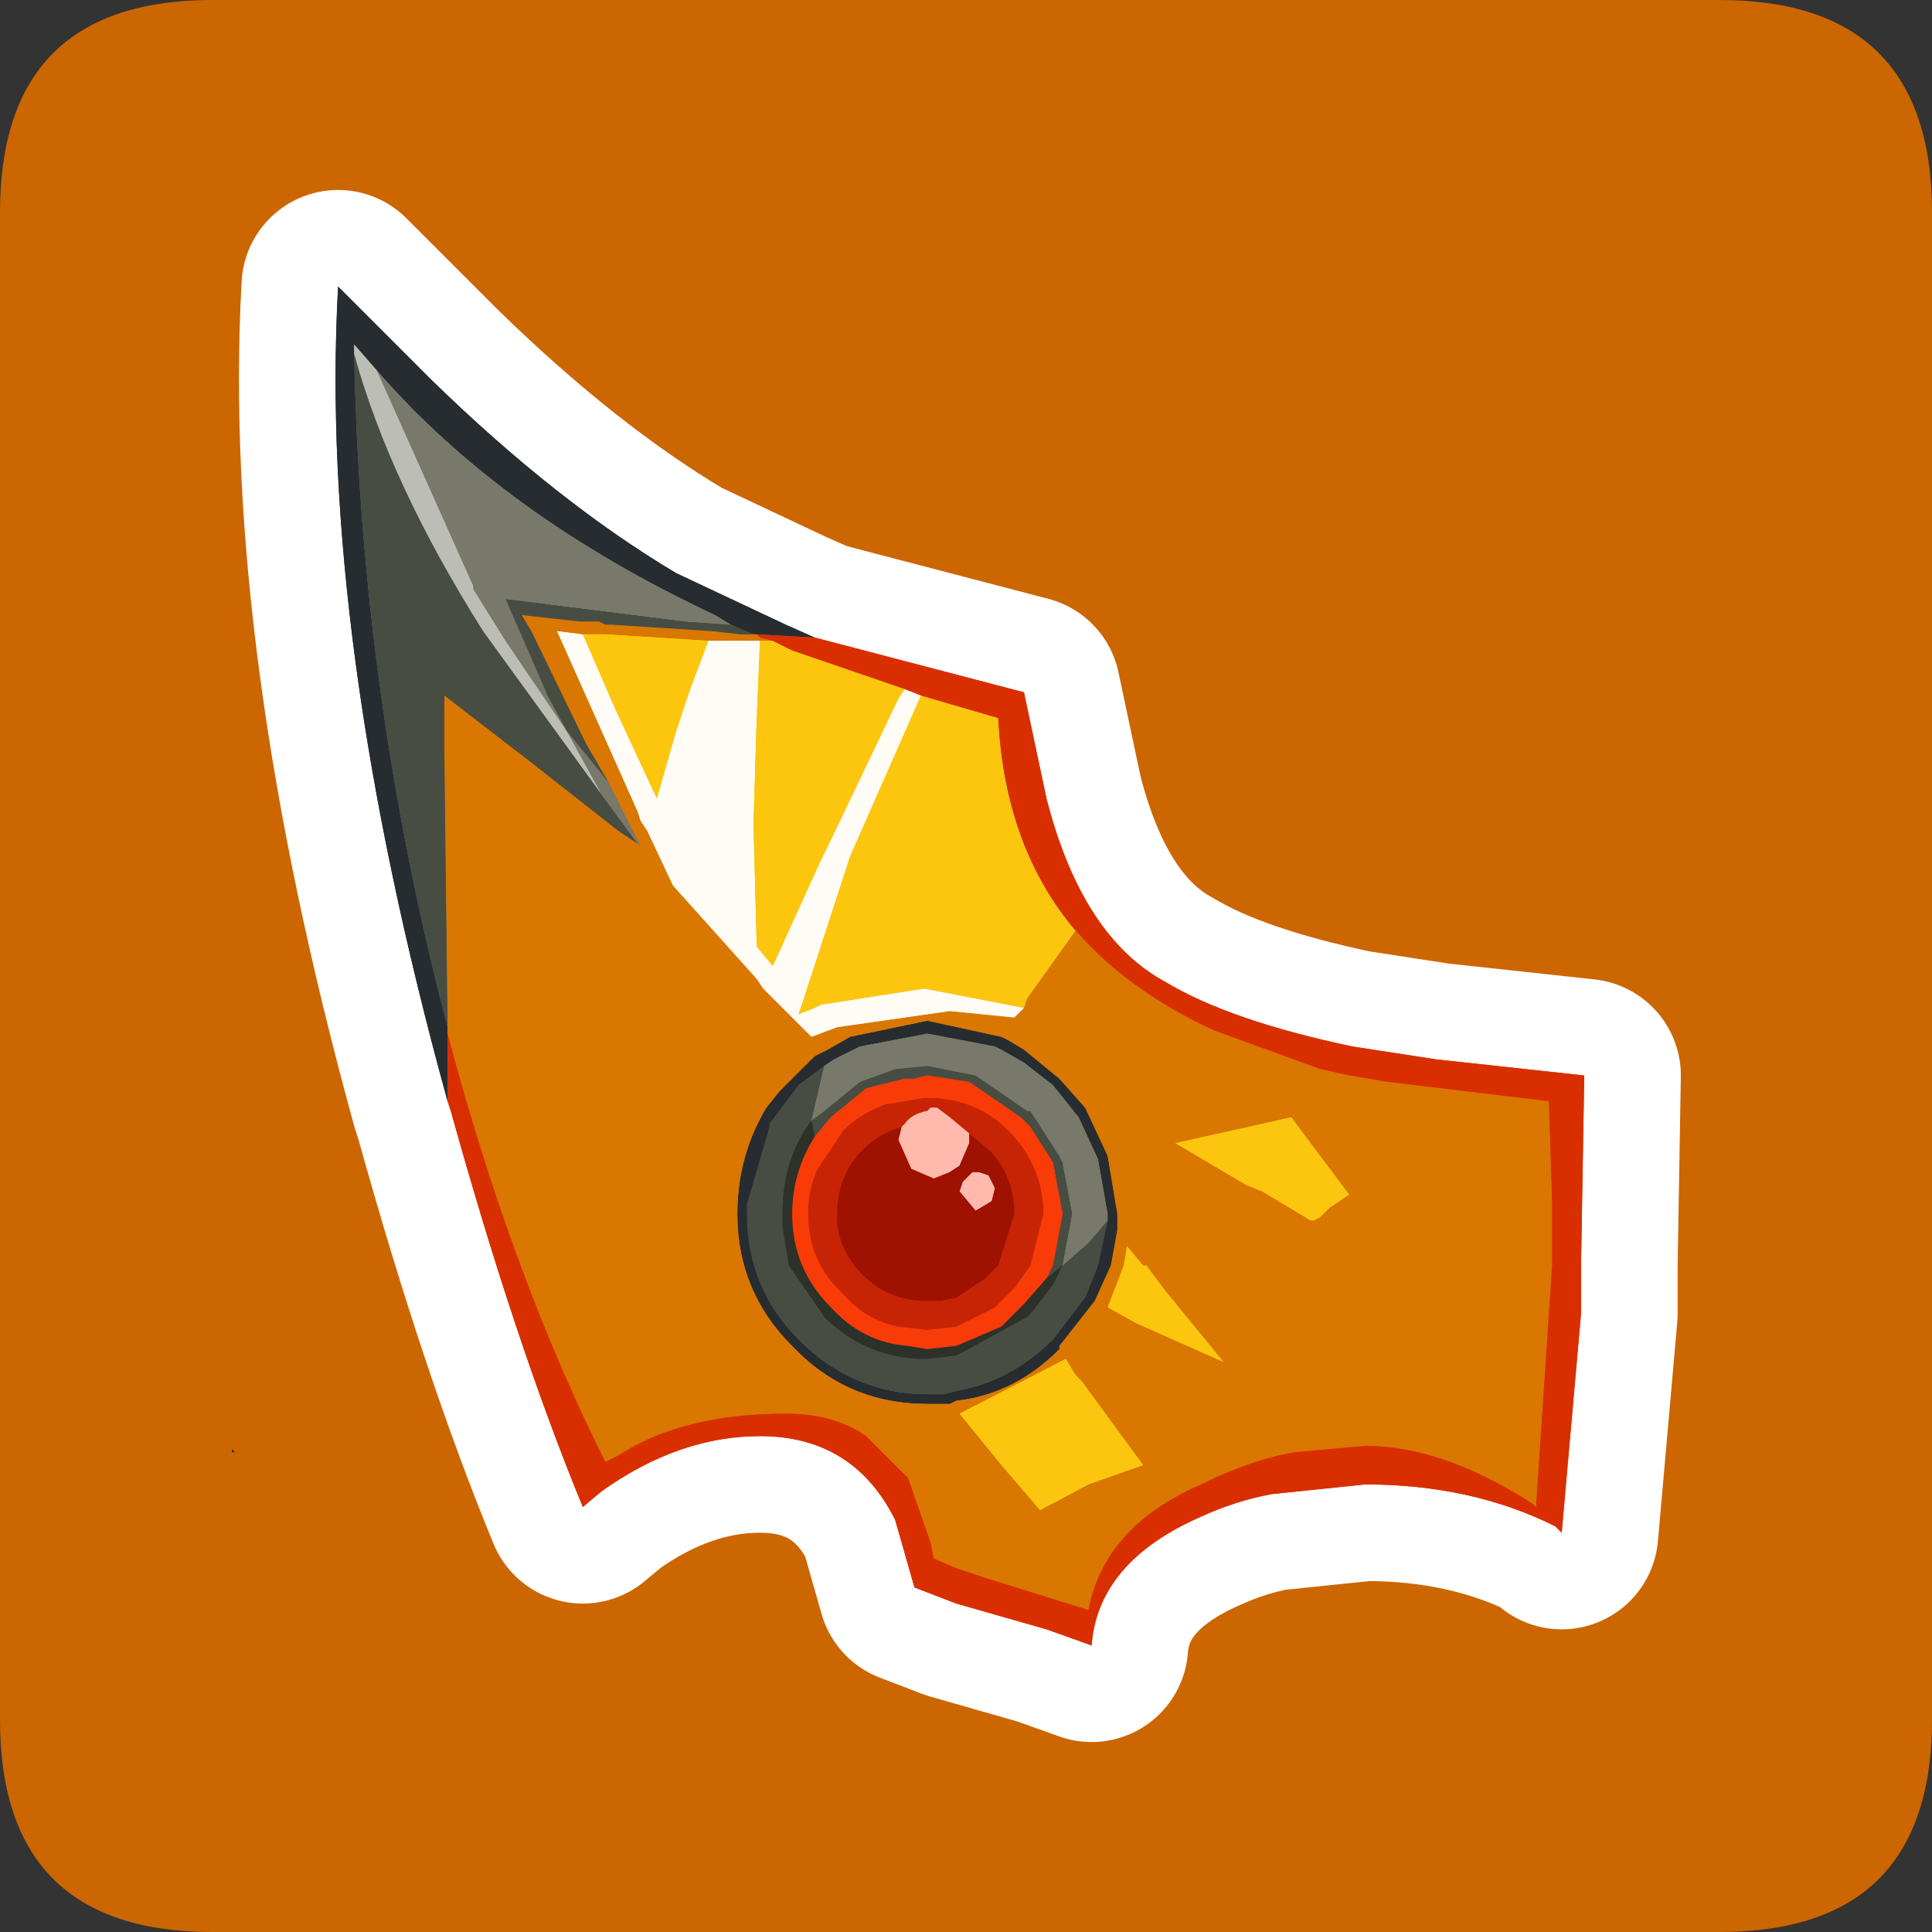 <?xml version="1.0" encoding="UTF-8" standalone="no"?>
<svg xmlns:ffdec="https://www.free-decompiler.com/flash" xmlns:xlink="http://www.w3.org/1999/xlink" ffdec:objectType="frame" height="30.0px" width="30.0px" xmlns="http://www.w3.org/2000/svg">
  <rect width="100%" height="100%" fill="#333333" stroke="none"/>
  <g transform="matrix(1.0, 0.0, 0.0, 1.0, 0.0, 0.0)">
    <use ffdec:characterId="1" height="30.0" transform="matrix(1.0, 0.0, 0.0, 1.0, 0.0, 0.0)" width="30.0" xlink:href="#shape0"/>
    <use ffdec:characterId="3" height="30.0" transform="matrix(1.0, 0.0, 0.0, 1.0, 0.0, 0.0)" width="30.0" xlink:href="#sprite0"/>
  </g>
  <defs>
    <g id="shape0" transform="matrix(1.0, 0.0, 0.0, 1.0, 0.0, 0.0)">
      <path d="M0.0 0.0 L30.0 0.0 30.0 30.0 0.0 30.0 0.0 0.0" fill="#33cc66" fill-opacity="0.0" fill-rule="evenodd" stroke="none"/>
    </g>
    <g id="sprite0" transform="matrix(1.0, 0.0, 0.0, 1.0, 0.0, 0.1)">
      <use ffdec:characterId="2" height="30.0" transform="matrix(1.0, 0.0, 0.0, 1.0, 0.0, -0.1)" width="30.0" xlink:href="#shape1"/>
    </g>
    <g id="shape1" transform="matrix(1.0, 0.0, 0.0, 1.0, 0.0, 0.1)">
      <path d="M3.6 22.45 L3.65 22.45 3.6 22.4 3.6 22.45 M3.3 -0.1 L26.7 -0.1 Q30.0 -0.1 30.0 3.2 L30.0 26.6 Q30.0 29.9 26.7 29.9 L3.3 29.9 Q0.0 29.9 0.0 26.6 L0.0 3.2 Q0.0 -0.1 3.3 -0.1" fill="#cc6600" fill-rule="evenodd" stroke="none"/>
      <path d="M12.65 9.8 L15.9 10.65 16.25 12.3 Q16.8 14.45 18.1 15.15 19.1 15.75 21.0 16.15 L22.3 16.35 24.6 16.6 24.55 19.55 24.55 20.3 24.25 23.7 24.15 23.6 Q22.85 22.95 21.2 22.95 L19.75 23.1 Q19.2 23.2 18.65 23.45 17.05 24.15 16.95 25.45 L16.25 25.2 14.85 24.8 14.2 24.55 13.9 23.5 Q13.25 22.2 11.8 22.2 10.55 22.2 9.35 23.05 L9.05 23.3 Q8.0 20.75 7.0 17.15 L6.95 17.0 Q4.95 9.75 5.25 4.35 L5.55 4.65 6.7 5.8 Q8.65 7.7 10.5 8.8 L12.2 9.6 12.65 9.8 Z" fill="none" stroke="#ffffff" stroke-linecap="round" stroke-linejoin="round" stroke-width="3.0"/>
      <path d="M5.5 5.4 L5.5 5.25 5.85 5.65 7.35 9.0 7.35 9.05 7.85 9.85 8.8 11.25 9.35 12.25 7.5 9.7 Q6.05 7.4 5.5 5.4" fill="#bcbdb4" fill-rule="evenodd" stroke="none"/>
      <path d="M5.85 5.65 L5.5 5.25 5.5 5.4 Q5.6 10.7 6.95 15.85 L6.95 15.95 6.95 17.0 Q4.95 9.75 5.25 4.35 L5.55 4.65 6.7 5.8 Q8.65 7.7 10.5 8.8 L12.2 9.6 12.65 9.8 11.75 9.75 11.7 9.75 11.35 9.6 11.1 9.45 Q7.8 7.9 5.85 5.65 M17.2 17.85 L17.35 18.75 17.35 18.9 17.35 19.0 17.25 19.55 17.0 20.1 16.45 20.8 16.45 20.85 Q15.75 21.55 14.85 21.65 L14.75 21.7 14.4 21.7 Q13.15 21.7 12.3 20.8 11.45 19.95 11.45 18.75 11.45 17.85 11.9 17.1 L12.1 16.85 12.3 16.65 12.65 16.3 12.85 16.2 13.2 16.0 14.4 15.75 15.55 16.0 15.65 16.05 15.9 16.2 16.45 16.65 16.85 17.1 17.2 17.85 M17.2 18.85 L17.2 18.75 17.05 17.9 16.75 17.25 16.35 16.75 15.9 16.4 15.55 16.2 15.45 16.15 14.4 15.95 13.35 16.15 12.95 16.35 12.8 16.45 12.4 16.75 11.95 17.35 11.95 17.4 11.6 18.6 11.6 18.75 Q11.6 19.9 12.4 20.7 13.25 21.55 14.4 21.55 L14.65 21.55 14.85 21.5 Q15.7 21.35 16.35 20.7 L16.85 20.05 17.05 19.55 17.2 18.85" fill="#272c31" fill-rule="evenodd" stroke="none"/>
      <path d="M15.9 15.55 L15.75 15.7 14.75 15.6 13.0 15.85 12.6 16.0 12.35 15.75 12.3 15.7 11.85 15.25 11.75 15.1 10.45 13.65 10.05 12.8 9.95 12.65 9.9 12.5 8.65 9.7 9.05 9.75 9.55 10.9 10.2 12.3 10.5 11.25 10.7 10.65 11.0 9.85 11.8 9.85 11.75 11.05 11.7 12.7 11.75 14.6 12.0 14.9 12.75 13.25 12.85 13.05 13.95 10.75 14.05 10.6 14.3 10.7 13.2 13.2 12.5 15.35 12.4 15.65 12.65 15.55 12.75 15.5 14.35 15.25 15.9 15.55" fill="#fffcf5" fill-rule="evenodd" stroke="none"/>
      <path d="M11.7 9.75 L11.75 9.75 11.8 9.8 12.0 9.85 11.8 9.85 11.0 9.85 9.4 9.75 9.05 9.75 8.65 9.7 9.9 12.5 9.95 12.65 10.05 12.8 10.45 13.65 11.75 15.1 11.85 15.25 12.3 15.7 12.35 15.75 12.6 16.0 13.0 15.85 14.75 15.6 15.75 15.7 15.9 15.55 15.95 15.4 16.7 14.35 16.75 14.4 Q17.55 15.3 18.85 15.9 L20.5 16.5 20.95 16.6 21.55 16.7 24.05 17.0 24.1 18.55 24.1 19.55 23.85 23.3 23.8 23.25 Q22.4 22.35 21.2 22.35 L20.1 22.45 19.85 22.5 Q19.25 22.65 18.65 22.95 17.15 23.6 16.9 24.9 L15.3 24.4 14.85 24.25 14.5 24.1 14.45 23.85 14.1 22.85 13.45 22.2 Q12.95 21.85 12.2 21.85 10.6 21.85 9.6 22.5 L9.4 22.6 Q8.05 19.9 7.1 16.5 L6.95 15.95 6.95 15.85 6.9 11.6 6.9 10.7 8.2 11.7 9.6 12.8 9.9 13.0 9.95 13.05 9.45 12.05 9.1 11.45 8.25 9.7 8.1 9.45 9.0 9.55 9.3 9.55 9.4 9.6 9.5 9.6 11.05 9.7 11.5 9.75 11.7 9.75 M18.25 17.65 L19.35 18.3 19.6 18.4 20.35 18.85 20.4 18.85 20.5 18.8 20.65 18.65 20.95 18.45 20.05 17.25 18.25 17.65 M17.2 17.85 L16.85 17.1 16.45 16.65 15.9 16.2 15.65 16.05 15.55 16.0 14.4 15.75 13.2 16.0 12.85 16.2 12.65 16.3 12.3 16.65 12.1 16.85 11.9 17.1 Q11.45 17.85 11.45 18.75 11.45 19.95 12.3 20.8 13.15 21.7 14.4 21.7 L14.75 21.7 14.85 21.65 Q15.75 21.55 16.45 20.85 L16.45 20.8 17.0 20.1 17.25 19.55 17.35 19.0 17.35 18.9 17.35 18.75 17.2 17.85 M16.7 21.25 L16.55 21.0 14.9 21.85 15.55 22.65 16.15 23.35 16.9 22.95 17.75 22.65 16.8 21.35 16.7 21.25 M17.5 19.25 L17.45 19.55 17.2 20.2 17.65 20.45 19.0 21.05 18.1 19.95 17.8 19.55 17.75 19.55 17.5 19.25" fill="#d97700" fill-rule="evenodd" stroke="none"/>
      <path d="M5.5 5.4 Q6.05 7.4 7.5 9.7 L9.35 12.25 9.9 13.0 9.6 12.8 8.2 11.7 6.9 10.7 6.9 11.6 6.95 15.85 Q5.6 10.7 5.5 5.4 M11.35 9.6 L11.7 9.75 11.5 9.75 11.05 9.7 9.5 9.6 9.4 9.6 9.3 9.55 9.0 9.55 8.1 9.45 8.25 9.7 9.1 11.45 9.45 12.05 8.8 11.25 8.5 10.7 7.85 9.2 10.65 9.55 11.35 9.6 M12.8 16.45 L12.6 17.3 12.8 17.15 13.35 16.7 13.9 16.5 14.4 16.45 15.15 16.6 15.95 17.15 16.0 17.15 16.45 17.85 16.5 17.95 16.65 18.75 16.5 19.55 16.9 19.2 17.2 18.85 17.05 19.55 16.85 20.05 16.35 20.7 Q15.7 21.35 14.85 21.5 L14.65 21.55 14.4 21.55 Q13.25 21.55 12.4 20.7 11.6 19.9 11.6 18.75 L11.6 18.6 11.95 17.4 11.95 17.35 12.4 16.75 12.8 16.45 M16.25 19.75 L16.35 19.55 16.5 18.75 16.35 17.95 16.0 17.4 15.85 17.25 15.05 16.7 14.4 16.6 14.2 16.65 14.05 16.65 13.45 16.8 12.9 17.25 12.65 17.55 12.6 17.3 Q12.15 17.9 12.15 18.75 L12.15 18.95 12.25 19.55 12.8 20.35 Q13.4 20.95 14.25 21.0 L14.4 21.0 14.85 20.95 15.95 20.35 16.0 20.3 16.35 19.85 16.5 19.55 16.25 19.75" fill="#474d43" fill-rule="evenodd" stroke="none"/>
      <path d="M9.35 12.25 L8.8 11.25 7.85 9.85 7.35 9.05 7.35 9.0 5.85 5.65 Q7.8 7.9 11.1 9.45 L11.35 9.6 10.65 9.55 7.85 9.2 8.5 10.7 8.8 11.25 9.45 12.05 9.95 13.05 9.9 13.0 9.35 12.25 M17.2 18.85 L16.9 19.2 16.5 19.55 16.65 18.75 16.5 17.95 16.45 17.85 16.0 17.15 15.95 17.15 15.15 16.6 14.4 16.45 13.9 16.5 13.35 16.7 12.8 17.15 12.6 17.3 12.8 16.45 12.95 16.35 13.35 16.15 14.4 15.95 15.45 16.15 15.55 16.2 15.9 16.4 16.35 16.75 16.75 17.25 17.05 17.9 17.2 18.75 17.2 18.85" fill="#78796b" fill-rule="evenodd" stroke="none"/>
      <path d="M15.9 15.55 L14.35 15.25 12.75 15.5 12.65 15.55 12.4 15.65 12.5 15.35 13.2 13.2 14.3 10.7 15.5 11.05 Q15.6 13.05 16.7 14.35 L15.95 15.4 15.9 15.55 M14.05 10.6 L13.95 10.75 12.85 13.05 12.75 13.25 12.0 14.9 11.75 14.6 11.7 12.7 11.75 11.05 11.8 9.85 12.0 9.85 12.3 10.0 14.05 10.6 M11.0 9.85 L10.7 10.65 10.5 11.25 10.2 12.3 9.55 10.9 9.05 9.75 9.4 9.75 11.0 9.85 M18.25 17.65 L20.05 17.25 20.95 18.45 20.65 18.65 20.5 18.8 20.4 18.85 20.35 18.85 19.6 18.4 19.35 18.3 18.25 17.65 M16.7 21.25 L16.8 21.35 17.75 22.65 16.9 22.95 16.15 23.35 15.55 22.65 14.9 21.85 16.55 21.0 16.7 21.25 M17.5 19.25 L17.75 19.55 17.8 19.55 18.1 19.95 19.0 21.05 17.65 20.45 17.2 20.2 17.45 19.55 17.5 19.25" fill="#fcc60e" fill-rule="evenodd" stroke="none"/>
      <path d="M11.75 9.75 L12.65 9.8 15.9 10.65 16.25 12.3 Q16.8 14.45 18.1 15.15 19.1 15.75 21.0 16.15 L22.3 16.35 24.6 16.6 24.55 19.55 24.55 20.3 24.25 23.7 24.15 23.6 Q22.85 22.95 21.2 22.95 L19.75 23.1 Q19.2 23.2 18.65 23.45 17.05 24.15 16.95 25.45 L16.25 25.2 14.85 24.8 14.2 24.55 13.9 23.5 Q13.25 22.2 11.8 22.2 10.55 22.2 9.35 23.05 L9.05 23.3 Q8.0 20.75 7.0 17.15 L6.95 17.0 6.95 15.95 7.1 16.5 Q8.05 19.9 9.4 22.6 L9.6 22.5 Q10.6 21.85 12.2 21.85 12.95 21.85 13.45 22.2 L14.1 22.85 14.45 23.85 14.5 24.1 14.85 24.25 15.3 24.4 16.9 24.9 Q17.15 23.6 18.65 22.95 19.25 22.65 19.85 22.5 L20.1 22.45 21.2 22.35 Q22.4 22.35 23.8 23.25 L23.85 23.3 24.1 19.55 24.1 18.55 24.05 17.0 21.55 16.7 20.95 16.6 20.5 16.5 18.85 15.9 Q17.55 15.3 16.75 14.4 L16.7 14.35 Q15.6 13.05 15.5 11.05 L14.3 10.7 14.05 10.6 12.3 10.0 12.0 9.85 11.8 9.8 11.75 9.75" fill="#d92f00" fill-rule="evenodd" stroke="none"/>
      <path d="M12.65 17.55 L12.9 17.25 13.45 16.8 14.05 16.65 14.2 16.65 14.4 16.6 15.05 16.7 15.85 17.25 16.0 17.4 16.35 17.95 16.5 18.75 16.35 19.55 16.25 19.75 15.9 20.15 15.85 20.2 15.55 20.5 14.85 20.8 14.4 20.85 14.1 20.8 Q13.4 20.75 12.9 20.2 12.3 19.6 12.3 18.75 12.3 18.1 12.65 17.55 M13.75 17.05 Q13.35 17.2 13.1 17.45 L12.7 18.05 Q12.55 18.35 12.55 18.75 12.55 19.5 13.1 20.0 13.45 20.4 13.95 20.5 L14.4 20.55 14.85 20.5 15.45 20.2 15.6 20.05 15.65 20.0 15.75 19.9 16.0 19.55 16.2 18.75 Q16.2 18.0 15.65 17.45 15.15 16.95 14.4 16.95 L14.35 16.95 13.75 17.05" fill="#f93b07" fill-rule="evenodd" stroke="none"/>
      <path d="M16.25 19.75 L16.5 19.55 16.35 19.85 16.0 20.3 15.95 20.35 14.85 20.95 14.4 21.0 14.25 21.0 Q13.4 20.95 12.8 20.35 L12.25 19.55 12.15 18.95 12.15 18.75 Q12.15 17.9 12.6 17.3 L12.65 17.55 Q12.3 18.1 12.3 18.75 12.3 19.6 12.9 20.2 13.4 20.75 14.1 20.8 L14.4 20.85 14.85 20.8 15.55 20.5 15.85 20.2 15.9 20.15 16.25 19.75" fill="#2c3129" fill-rule="evenodd" stroke="none"/>
      <path d="M14.0 17.4 L14.05 17.35 Q14.15 17.2 14.4 17.15 L14.45 17.1 14.55 17.1 14.75 17.25 15.05 17.5 15.05 17.65 14.9 18.0 14.75 18.1 14.5 18.2 14.15 18.05 13.95 17.6 14.0 17.4 M15.1 18.1 L15.2 18.1 15.35 18.15 15.45 18.35 15.4 18.55 15.15 18.7 14.9 18.4 14.95 18.25 15.1 18.1" fill="#ffbaad" fill-rule="evenodd" stroke="none"/>
      <path d="M15.05 17.5 L15.35 17.75 Q15.75 18.15 15.75 18.75 L15.5 19.55 15.35 19.7 15.3 19.75 14.85 20.05 14.6 20.1 14.4 20.1 Q13.8 20.1 13.4 19.7 13.05 19.35 13.0 18.9 L13.0 18.75 Q13.0 18.15 13.4 17.75 13.65 17.5 14.0 17.4 L13.95 17.6 14.15 18.05 14.5 18.2 14.75 18.1 14.9 18.0 15.05 17.65 15.05 17.5 M15.1 18.1 L14.95 18.25 14.9 18.4 15.15 18.7 15.4 18.55 15.45 18.35 15.35 18.15 15.2 18.1 15.1 18.1" fill="#9f1100" fill-rule="evenodd" stroke="none"/>
      <path d="M14.0 17.4 Q13.65 17.5 13.4 17.75 13.0 18.15 13.0 18.75 L13.0 18.9 Q13.05 19.35 13.4 19.7 13.8 20.1 14.4 20.1 L14.6 20.1 14.85 20.05 15.3 19.75 15.35 19.7 15.5 19.55 15.75 18.75 Q15.75 18.15 15.35 17.75 L15.05 17.5 14.75 17.25 14.55 17.1 14.45 17.1 14.4 17.15 Q14.15 17.2 14.05 17.35 L14.0 17.4 M13.75 17.05 L14.35 16.95 14.4 16.95 Q15.15 16.95 15.65 17.45 16.2 18.0 16.2 18.75 L16.0 19.55 15.75 19.9 15.65 20.0 15.6 20.05 15.45 20.2 14.85 20.5 14.4 20.55 13.95 20.5 Q13.45 20.4 13.1 20.0 12.55 19.5 12.55 18.75 12.55 18.35 12.7 18.05 L13.1 17.45 Q13.35 17.2 13.75 17.05" fill="#c62405" fill-rule="evenodd" stroke="none"/>
      <path d="M6.95 17.0 Q4.95 9.75 5.25 4.35 L5.55 4.65 6.7 5.8 Q8.65 7.7 10.5 8.8 L12.2 9.6 12.65 9.8 11.75 9.75 11.7 9.75 11.35 9.6 11.1 9.45 Q7.8 7.9 5.85 5.65 L5.5 5.25 5.5 5.4 Q5.6 10.7 6.95 15.85 L6.95 15.95 6.95 17.0 M17.2 17.85 L17.35 18.75 17.35 18.9 17.35 19.0 17.25 19.55 17.0 20.1 16.45 20.8 16.45 20.85 Q15.75 21.55 14.85 21.65 L14.75 21.7 14.4 21.7 Q13.15 21.7 12.3 20.8 11.45 19.95 11.45 18.75 11.45 17.85 11.9 17.1 L12.1 16.85 12.3 16.65 12.65 16.3 12.85 16.2 13.2 16.0 14.4 15.75 15.55 16.0 15.65 16.05 15.9 16.2 16.45 16.65 16.85 17.1 17.2 17.85 M17.2 18.85 L17.2 18.75 17.05 17.9 16.75 17.25 16.35 16.75 15.9 16.4 15.55 16.2 15.45 16.15 14.4 15.95 13.35 16.15 12.95 16.35 12.8 16.45 12.4 16.75 11.95 17.35 11.95 17.4 11.6 18.6 11.6 18.75 Q11.6 19.9 12.4 20.7 13.25 21.55 14.4 21.55 L14.65 21.55 14.85 21.5 Q15.7 21.35 16.35 20.7 L16.85 20.05 17.05 19.55 17.2 18.85" fill="#272c31" fill-rule="evenodd" stroke="none"/>
      <path d="M5.5 5.4 L5.5 5.25 5.85 5.65 7.35 9.0 7.35 9.05 7.85 9.85 8.8 11.25 9.35 12.25 7.5 9.7 Q6.05 7.4 5.5 5.4" fill="#bcbdb4" fill-rule="evenodd" stroke="none"/>
      <path d="M6.95 15.95 L6.95 15.85 6.9 11.6 6.9 10.7 8.2 11.7 9.6 12.8 9.9 13.0 9.95 13.05 9.45 12.05 9.1 11.45 8.25 9.7 8.1 9.45 9.0 9.55 9.3 9.55 9.4 9.6 9.5 9.6 11.05 9.7 11.5 9.75 11.7 9.75 11.75 9.75 11.8 9.8 12.0 9.85 11.8 9.85 11.0 9.85 9.4 9.75 9.05 9.75 8.65 9.7 9.9 12.5 9.95 12.65 10.05 12.8 10.45 13.65 11.75 15.1 11.85 15.25 12.3 15.7 12.35 15.75 12.6 16.0 13.0 15.85 14.75 15.6 15.75 15.7 15.9 15.55 15.95 15.4 16.7 14.35 16.75 14.4 Q17.55 15.3 18.85 15.9 L20.5 16.5 20.95 16.6 21.55 16.7 24.05 17.0 24.1 18.55 24.1 19.55 23.85 23.3 23.8 23.25 Q22.4 22.35 21.2 22.35 L20.1 22.45 19.85 22.5 Q19.25 22.65 18.65 22.95 17.15 23.6 16.9 24.9 L15.3 24.4 14.85 24.25 14.5 24.1 14.45 23.85 14.1 22.85 13.45 22.2 Q12.95 21.85 12.2 21.85 10.6 21.85 9.6 22.5 L9.4 22.6 Q8.05 19.9 7.1 16.5 L6.95 15.95 M17.2 17.85 L16.85 17.1 16.45 16.65 15.9 16.2 15.65 16.05 15.55 16.0 14.4 15.75 13.2 16.0 12.85 16.2 12.65 16.3 12.3 16.65 12.1 16.85 11.9 17.1 Q11.45 17.85 11.45 18.75 11.45 19.95 12.3 20.8 13.15 21.7 14.4 21.7 L14.75 21.7 14.85 21.65 Q15.75 21.55 16.45 20.85 L16.45 20.8 17.0 20.1 17.25 19.55 17.35 19.0 17.35 18.9 17.35 18.75 17.2 17.85 M18.25 17.65 L19.35 18.3 19.6 18.4 20.35 18.85 20.4 18.85 20.5 18.8 20.65 18.65 20.95 18.45 20.05 17.25 18.25 17.65 M16.7 21.25 L16.55 21.0 14.9 21.85 15.55 22.65 16.15 23.35 16.9 22.95 17.75 22.65 16.8 21.35 16.7 21.25 M17.75 19.55 L17.5 19.25 17.45 19.55 17.2 20.2 17.65 20.45 19.0 21.05 18.1 19.95 17.8 19.55 17.75 19.55" fill="#d97700" fill-rule="evenodd" stroke="none"/>
      <path d="M6.95 15.85 Q5.6 10.7 5.5 5.4 6.05 7.4 7.5 9.7 L9.35 12.25 9.9 13.0 9.6 12.8 8.2 11.7 6.9 10.7 6.9 11.6 6.95 15.85 M11.35 9.6 L11.7 9.75 11.5 9.75 11.05 9.7 9.5 9.6 9.4 9.6 9.3 9.55 9.0 9.55 8.1 9.45 8.25 9.7 9.1 11.45 9.45 12.05 8.8 11.25 8.5 10.7 7.85 9.2 10.65 9.55 11.35 9.6 M16.25 19.75 L16.35 19.55 16.5 18.75 16.35 17.95 16.0 17.4 15.85 17.25 15.05 16.7 14.4 16.6 14.2 16.65 14.05 16.65 13.45 16.8 12.9 17.25 12.65 17.55 12.6 17.3 12.8 17.15 13.35 16.7 13.9 16.5 14.4 16.45 15.15 16.6 15.95 17.15 16.0 17.15 16.45 17.85 16.5 17.95 16.65 18.75 16.5 19.55 16.25 19.75 M17.2 18.85 L17.05 19.55 16.85 20.05 16.35 20.7 Q15.7 21.35 14.85 21.5 L14.65 21.55 14.4 21.55 Q13.25 21.55 12.4 20.7 11.6 19.9 11.6 18.75 L11.6 18.6 11.95 17.4 11.95 17.35 12.4 16.75 12.8 16.45 12.6 17.3 Q12.15 17.9 12.15 18.75 L12.15 18.95 12.25 19.55 12.8 20.35 Q13.4 20.95 14.25 21.0 L14.4 21.0 14.85 20.95 15.95 20.35 16.0 20.3 16.35 19.85 16.5 19.55 16.9 19.2 17.2 18.85" fill="#474d43" fill-rule="evenodd" stroke="none"/>
      <path d="M15.9 15.55 L15.75 15.7 14.75 15.6 13.0 15.85 12.6 16.0 12.35 15.75 12.3 15.7 11.85 15.25 11.75 15.1 10.45 13.65 10.05 12.8 9.95 12.65 9.9 12.5 8.65 9.7 9.05 9.75 9.55 10.9 10.2 12.3 10.5 11.25 10.7 10.65 11.0 9.85 11.8 9.85 11.75 11.05 11.7 12.7 11.75 14.6 12.0 14.9 12.75 13.25 12.85 13.05 13.95 10.75 14.05 10.6 14.3 10.7 13.2 13.2 12.5 15.35 12.4 15.65 12.65 15.55 12.75 15.5 14.35 15.25 15.9 15.55" fill="#fffcf5" fill-rule="evenodd" stroke="none"/>
      <path d="M5.85 5.65 Q7.8 7.9 11.1 9.45 L11.35 9.6 10.65 9.55 7.85 9.2 8.5 10.7 8.8 11.25 9.45 12.05 9.95 13.05 9.9 13.0 9.35 12.25 8.8 11.25 7.85 9.85 7.35 9.05 7.35 9.0 5.85 5.65 M16.5 19.55 L16.65 18.75 16.5 17.95 16.45 17.85 16.0 17.15 15.95 17.15 15.15 16.6 14.4 16.45 13.9 16.5 13.35 16.7 12.8 17.15 12.6 17.3 12.8 16.45 12.95 16.35 13.35 16.15 14.4 15.95 15.45 16.15 15.55 16.2 15.9 16.4 16.35 16.75 16.75 17.25 17.05 17.9 17.2 18.75 17.2 18.85 16.9 19.2 16.5 19.55" fill="#78796b" fill-rule="evenodd" stroke="none"/>
      <path d="M9.05 9.75 L9.4 9.75 11.0 9.85 10.7 10.65 10.5 11.25 10.2 12.3 9.55 10.9 9.05 9.75 M11.8 9.85 L12.0 9.85 12.3 10.0 14.05 10.6 13.95 10.75 12.85 13.05 12.75 13.25 12.0 14.9 11.75 14.6 11.7 12.7 11.75 11.05 11.8 9.85 M14.3 10.7 L15.5 11.05 Q15.6 13.05 16.7 14.35 L15.95 15.4 15.9 15.55 14.35 15.25 12.75 15.5 12.65 15.55 12.4 15.65 12.5 15.35 13.2 13.2 14.3 10.7 M18.25 17.65 L20.05 17.25 20.95 18.45 20.65 18.65 20.5 18.8 20.4 18.85 20.35 18.85 19.6 18.4 19.35 18.3 18.25 17.65 M16.7 21.25 L16.8 21.35 17.75 22.65 16.9 22.95 16.15 23.35 15.55 22.65 14.9 21.85 16.55 21.0 16.7 21.25 M17.75 19.55 L17.8 19.55 18.1 19.95 19.0 21.05 17.65 20.45 17.2 20.2 17.45 19.55 17.5 19.25 17.75 19.55" fill="#fcc60e" fill-rule="evenodd" stroke="none"/>
      <path d="M12.65 9.8 L15.9 10.65 16.25 12.3 Q16.8 14.45 18.1 15.15 19.1 15.75 21.0 16.15 L22.3 16.35 24.6 16.6 24.55 19.55 24.55 20.3 24.25 23.7 24.15 23.6 Q22.85 22.95 21.2 22.95 L19.75 23.1 Q19.2 23.2 18.65 23.45 17.05 24.15 16.95 25.45 L16.25 25.2 14.85 24.8 14.2 24.55 13.9 23.5 Q13.25 22.2 11.8 22.2 10.55 22.2 9.35 23.05 L9.05 23.3 Q8.0 20.75 7.0 17.15 L6.95 17.0 6.95 15.95 7.1 16.5 Q8.05 19.9 9.4 22.6 L9.6 22.5 Q10.6 21.85 12.2 21.85 12.95 21.85 13.45 22.2 L14.1 22.85 14.45 23.85 14.5 24.1 14.85 24.25 15.3 24.4 16.9 24.9 Q17.15 23.6 18.65 22.95 19.25 22.65 19.85 22.5 L20.1 22.45 21.2 22.35 Q22.4 22.35 23.8 23.25 L23.85 23.3 24.1 19.55 24.1 18.55 24.05 17.0 21.55 16.7 20.95 16.6 20.5 16.5 18.85 15.9 Q17.55 15.3 16.75 14.4 L16.7 14.35 Q15.6 13.05 15.5 11.05 L14.3 10.7 14.05 10.6 12.3 10.0 12.0 9.85 11.8 9.8 11.75 9.75 12.65 9.8" fill="#d92f00" fill-rule="evenodd" stroke="none"/>
      <path d="M12.65 17.55 L12.9 17.25 13.45 16.8 14.05 16.65 14.2 16.65 14.4 16.6 15.05 16.7 15.85 17.25 16.0 17.4 16.35 17.95 16.5 18.75 16.35 19.55 16.25 19.75 15.9 20.15 15.85 20.2 15.55 20.5 14.85 20.8 14.4 20.85 14.1 20.8 Q13.4 20.75 12.9 20.2 12.3 19.6 12.3 18.75 12.3 18.1 12.65 17.55 M13.75 17.05 Q13.35 17.2 13.1 17.45 L12.7 18.05 Q12.55 18.35 12.55 18.75 12.55 19.5 13.1 20.0 13.45 20.4 13.95 20.5 L14.4 20.55 14.85 20.5 15.45 20.2 15.6 20.05 15.65 20.0 15.75 19.9 16.0 19.55 16.2 18.75 Q16.2 18.0 15.65 17.45 15.15 16.95 14.4 16.95 L14.35 16.95 13.75 17.05" fill="#f93b07" fill-rule="evenodd" stroke="none"/>
      <path d="M16.25 19.75 L16.5 19.55 16.35 19.85 16.0 20.3 15.95 20.35 14.85 20.95 14.4 21.0 14.25 21.0 Q13.4 20.95 12.8 20.35 L12.25 19.55 12.15 18.95 12.15 18.75 Q12.15 17.9 12.6 17.3 L12.65 17.55 Q12.3 18.1 12.3 18.75 12.3 19.6 12.9 20.2 13.4 20.75 14.1 20.8 L14.4 20.85 14.85 20.8 15.55 20.5 15.85 20.2 15.9 20.15 16.25 19.75" fill="#2c3129" fill-rule="evenodd" stroke="none"/>
      <path d="M15.05 17.5 L14.75 17.25 14.55 17.1 14.45 17.1 14.4 17.15 Q14.15 17.2 14.05 17.35 L14.0 17.4 Q13.65 17.5 13.4 17.75 13.0 18.15 13.0 18.75 L13.0 18.9 Q13.05 19.35 13.4 19.7 13.8 20.1 14.4 20.1 L14.6 20.1 14.85 20.05 15.3 19.75 15.35 19.7 15.5 19.55 15.75 18.75 Q15.75 18.15 15.35 17.75 L15.05 17.5 M13.75 17.05 L14.35 16.95 14.4 16.95 Q15.15 16.95 15.65 17.45 16.2 18.0 16.2 18.75 L16.0 19.55 15.75 19.9 15.65 20.0 15.6 20.05 15.45 20.2 14.85 20.5 14.4 20.55 13.95 20.5 Q13.45 20.4 13.1 20.0 12.55 19.5 12.55 18.75 12.55 18.35 12.7 18.05 L13.1 17.45 Q13.35 17.2 13.75 17.05" fill="#c62405" fill-rule="evenodd" stroke="none"/>
      <path d="M15.05 17.5 L15.05 17.65 14.9 18.0 14.75 18.1 14.5 18.2 14.15 18.05 13.95 17.6 14.0 17.4 14.05 17.35 Q14.15 17.2 14.4 17.15 L14.45 17.1 14.55 17.1 14.75 17.25 15.05 17.5 M14.95 18.25 L15.1 18.1 15.2 18.1 15.35 18.15 15.45 18.35 15.4 18.55 15.15 18.7 14.9 18.4 14.95 18.25" fill="#ffbaad" fill-rule="evenodd" stroke="none"/>
      <path d="M14.0 17.4 L13.95 17.6 14.15 18.05 14.5 18.2 14.75 18.1 14.9 18.0 15.05 17.65 15.05 17.5 15.35 17.75 Q15.75 18.15 15.75 18.75 L15.5 19.55 15.35 19.7 15.3 19.75 14.85 20.05 14.6 20.1 14.4 20.1 Q13.8 20.1 13.4 19.7 13.05 19.35 13.0 18.9 L13.0 18.75 Q13.0 18.15 13.4 17.75 13.65 17.5 14.0 17.4 M14.95 18.25 L14.9 18.4 15.15 18.7 15.4 18.55 15.45 18.35 15.35 18.15 15.2 18.1 15.1 18.1 14.95 18.25" fill="#9f1100" fill-rule="evenodd" stroke="none"/>
    </g>
  </defs>
</svg>
